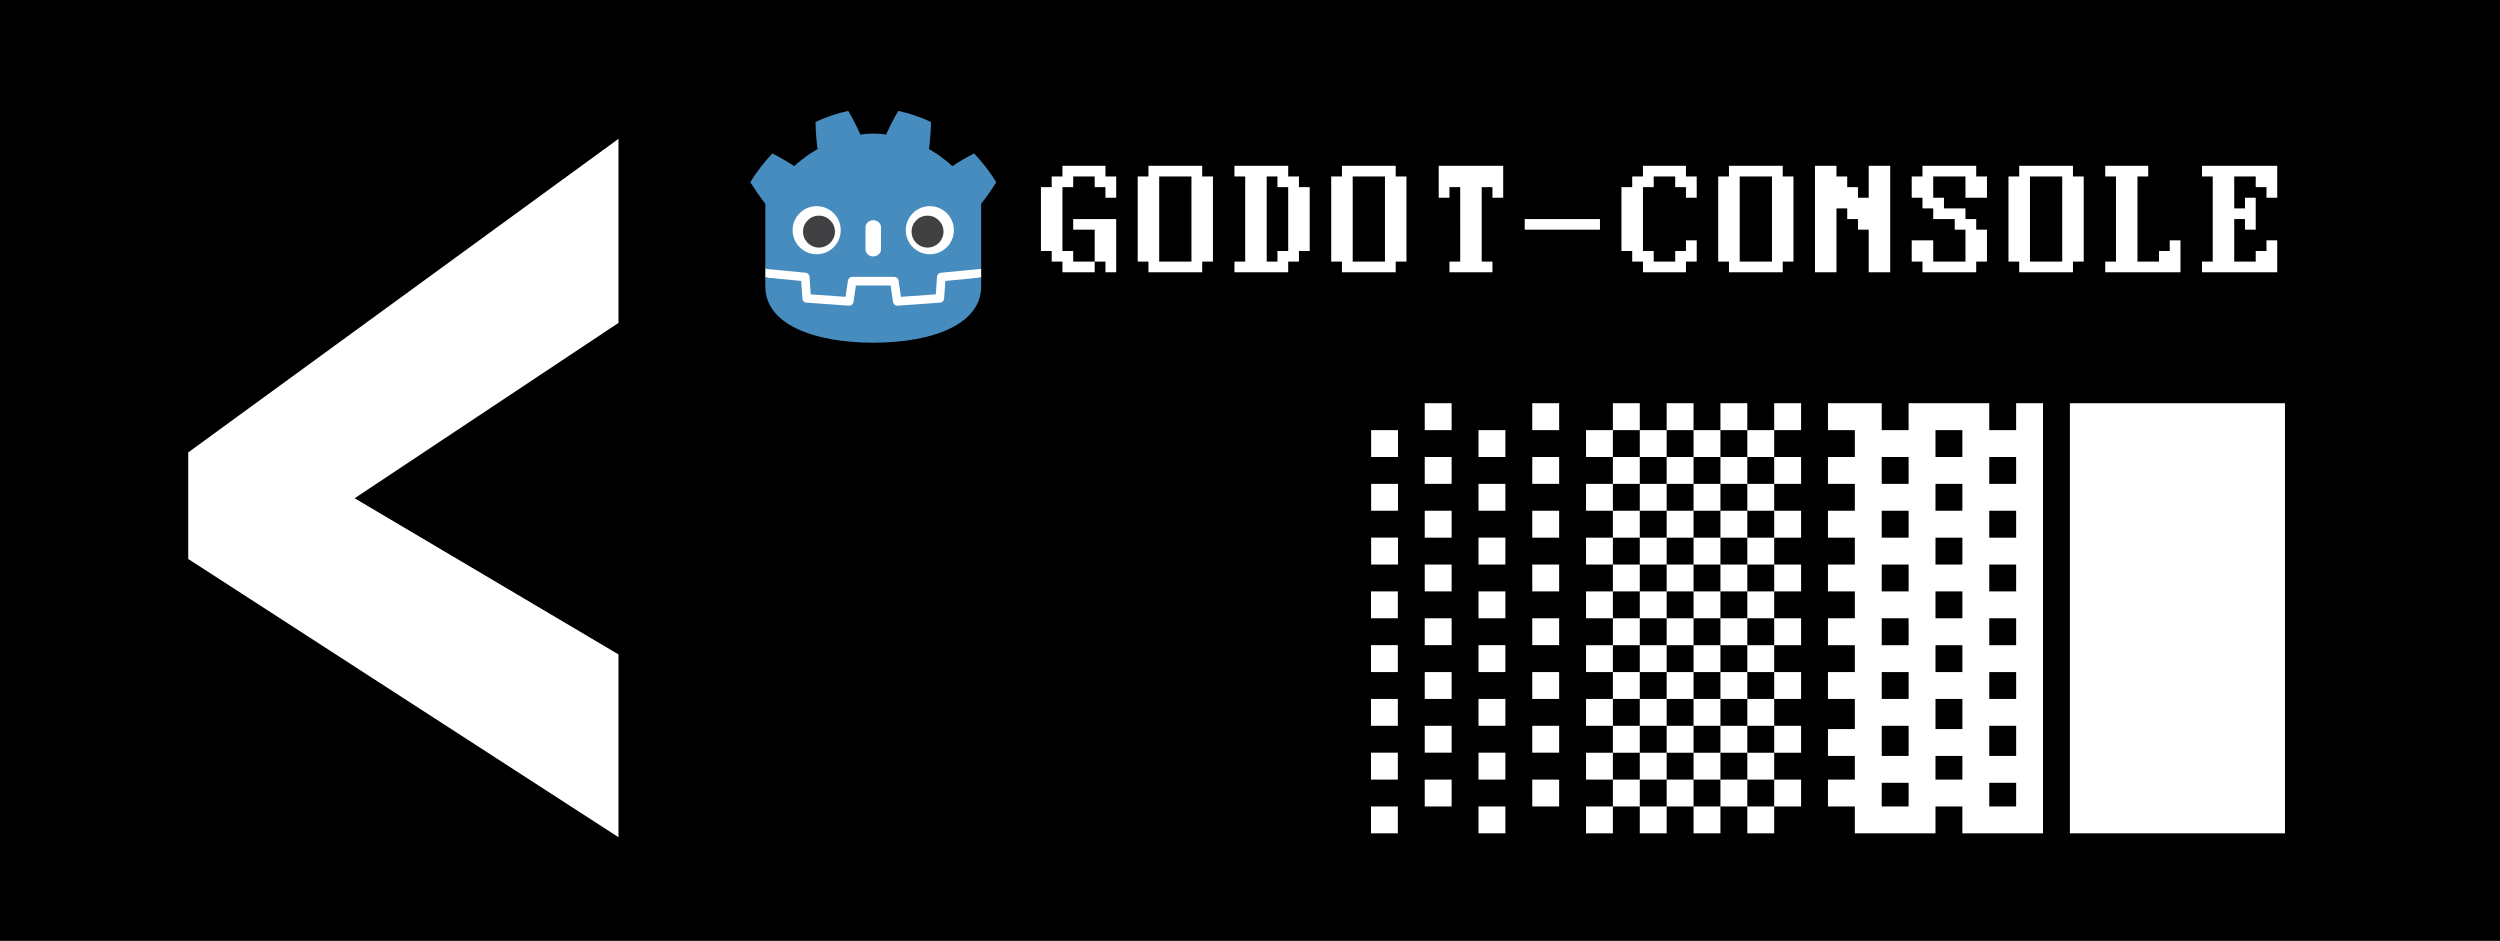 <?xml version="1.0" encoding="UTF-8" standalone="no"?>
<svg
   width="465"
   height="175"
   version="1.1"
   id="svg6"
   sodipodi:docname="splash.svg"
   inkscape:version="1.3.2 (091e20ef0f, 2023-11-25)"
   inkscape:export-filename="splash.png"
   inkscape:export-xdpi="96"
   inkscape:export-ydpi="96"
   xmlns:inkscape="http://www.inkscape.org/namespaces/inkscape"
   xmlns:sodipodi="http://sodipodi.sourceforge.net/DTD/sodipodi-0.dtd"
   xmlns="http://www.w3.org/2000/svg"
   xmlns:svg="http://www.w3.org/2000/svg">
  <defs
     id="defs6" />
  <sodipodi:namedview
     id="namedview6"
     pagecolor="#ffffff"
     bordercolor="#000000"
     borderopacity="0.25"
     inkscape:showpageshadow="2"
     inkscape:pageopacity="0.0"
     inkscape:pagecheckerboard="0"
     inkscape:deskcolor="#d1d1d1"
     inkscape:zoom="1.7068885"
     inkscape:cx="159.64722"
     inkscape:cy="4.3939602"
     inkscape:window-width="1918"
     inkscape:window-height="2053"
     inkscape:window-x="0"
     inkscape:window-y="0"
     inkscape:window-maximized="0"
     inkscape:current-layer="g278"
     showgrid="true"
     showguides="false"
     inkscape:lockguides="true">
    <inkscape:grid
       type="xygrid"
       id="grid1063"
       originx="0"
       originy="20"
       spacingy="1"
       spacingx="1"
       units="px"
       visible="true" />
    <sodipodi:guide
       position="291,100.525"
       orientation="0,-1"
       id="guide1"
       inkscape:locked="true" />
    <sodipodi:guide
       position="299,20.525"
       orientation="0,-1"
       id="guide3"
       inkscape:locked="true" />
    <sodipodi:guide
       position="245,91.525"
       orientation="1,0"
       id="guide4"
       inkscape:locked="true" />
    <sodipodi:guide
       position="285,99"
       orientation="1,0"
       id="guide5"
       inkscape:locked="true" />
    <sodipodi:guide
       position="295,56.525"
       orientation="1,0"
       id="guide6"
       inkscape:locked="true" />
    <sodipodi:guide
       position="335,67.525"
       orientation="1,0"
       id="guide7"
       inkscape:locked="true" />
    <sodipodi:guide
       position="345,98.025"
       orientation="1,0"
       id="guide8"
       inkscape:locked="true" />
    <sodipodi:guide
       position="385,86.525"
       orientation="1,0"
       id="guide9"
       inkscape:locked="true" />
    <sodipodi:guide
       position="395,56.525"
       orientation="1,0"
       id="guide10"
       inkscape:locked="true" />
  </sodipodi:namedview>
  <rect
     width="124"
     height="124"
     x="2"
     y="22"
     fill="#363d52"
     stroke="#212532"
     stroke-width="4"
     rx="14"
     id="rect1"
     style="display:none;fill:#000000;stroke:#ffffff" />
  <g
     inkscape:groupmode="layer"
     id="layer2"
     inkscape:label="Layer 2"
     transform="translate(0,20)"
     style="display:inline"
     sodipodi:insensitive="true" />
  <rect
     style="display:inline;fill:#000000;stroke-width:1.957"
     id="rect289"
     width="465"
     height="175"
     x="0"
     y="-1.1290323e-06" />
  <g
     aria-label="&gt;"
     transform="matrix(-1.048,0,0,1.526,-3.769,6.341)"
     id="text6"
     style="font-size:154.685px;line-height:193.357px;font-family:System-ui;-inkscape-font-specification:System-ui;letter-spacing:0px;display:inline;stroke:#ffffff;stroke-width:0;paint-order:fill markers stroke"
     sodipodi:insensitive="true">
    <path
       d="M -113.366,75.609 -66.538,56.576 -113.366,35.201 V 12.768 l 76.361,38.218 v 12.991 l -76.361,33.913 z"
       style="font-weight:800;font-family:'Open Sans';-inkscape-font-specification:'Open Sans Ultra-Bold';text-align:center;text-anchor:middle;fill:#ffffff;stroke-width:0"
       id="path343" />
  </g>
  <g
     inkscape:groupmode="layer"
     id="layer1"
     inkscape:label="Layer 1"
     style="display:inline"
     transform="translate(250,70)">
    <g
       id="g277"
       transform="translate(-10)">
      <path
         id="rect1426"
         style="fill:#ffffff;stroke-width:5.292"
         d="m 145,5 h 40 v 80 h -40 z" />
    </g>
    <g
       id="g276"
       transform="translate(-5)">
      <path
         id="rect231"
         style="fill:#ffffff;stroke-width:1"
         d="m 95,5 v 5 h 5 v 5 h -5 v 5 h 5 v 5 h -5 v 5 h 5 v 5 h -5 v 5 h 5 v 5 h -5 v 5 h 5 v 5 h -5 v 5 h 5 v 5.602 h -5 v 5 h 5 V 75 h -5 v 5 h 5 v 5 h 5 5 5 v -5 h 5 v 5 h 5 5 5 V 5 h -5 v 5 h -5 V 5 h -5 -5 -5 v 5 h -5 V 5 h -5 z m 20,5 h 5 v 5 h -5 z m -10,5 h 5 v 5 h -5 z m 20,0 h 5 v 5 h -5 z m -10,5 h 5 v 5 h -5 z m -10,5 h 5 v 5 h -5 z m 20,0 h 5 v 5 h -5 z m -10,5 h 5 v 5 h -5 z m -10,5 h 5 v 5 h -5 z m 20,0 h 5 v 5 h -5 z m -10,5 h 5 v 5 h -5 z m -10,5 h 5 v 5 h -5 z m 20,0 h 5 v 5 h -5 z m -10,5 h 5 v 5 h -5 z m -10,5 h 5 v 5 h -5 z m 20,0 h 5 v 5 h -5 z m -10,5 h 5 v 5.602 h -5 z m -10,5 h 5 v 5.602 h -5 z m 20,0 h 5 v 5.602 h -5 z m -10,5.602 h 5 V 75 h -5 z m -10,5 h 5 V 80 h -5 z m 20,0 h 5 V 80 h -5 z" />
    </g>
    <g
       id="g275">
      <path
         id="rect1358"
         style="fill:#ffffff"
         d="m 50,5 v 5 h 5 V 5 Z m 5,5 v 5 h 5 v -5 z m 5,0 h 5 V 5 h -5 z m 5,0 v 5 h 5 v -5 z m 5,0 h 5 V 5 h -5 z m 5,0 v 5 h 5 v -5 z m 5,0 h 5 V 5 h -5 z m 0,5 v 5 h 5 v -5 z m 0,5 h -5 v 5 h 5 z m 0,5 v 5 h 5 v -5 z m 0,5 h -5 v 5 h 5 z m 0,5 v 5 h 5 v -5 z m 0,5 h -5 v 5 h 5 z m 0,5 v 5 h 5 v -5 z m 0,5 h -5 v 5 h 5 z m 0,5 v 5 h 5 v -5 z m 0,5 h -5 v 5 h 5 z m 0,5 v 5 h 5 v -5 z m 0,5 h -5 v 5 h 5 z m 0,5 v 5 h 5 v -5 z m 0,5 h -5 v 5 h 5 z m -5,0 v -5 h -5 v 5 z m -5,0 h -5 v 5 h 5 z m -5,0 v -5 h -5 v 5 z m -5,0 h -5 v 5 h 5 z m -5,0 v -5 h -5 v 5 z m -5,0 h -5 v 5 h 5 z m 0,-5 v -5 h -5 v 5 z m 0,-5 h 5 v -5 h -5 z m 0,-5 v -5 h -5 v 5 z m 0,-5 h 5 v -5 h -5 z m 0,-5 v -5 h -5 v 5 z m 0,-5 h 5 v -5 h -5 z m 0,-5 v -5 h -5 v 5 z m 0,-5 h 5 v -5 h -5 z m 0,-5 v -5 h -5 v 5 z m 0,-5 h 5 v -5 h -5 z m 0,-5 v -5 h -5 v 5 z m 0,-5 h 5 v -5 h -5 z m 0,-5 v -5 h -5 v 5 z m 5,5 v 5 h 5 v -5 z m 5,0 h 5 v -5 h -5 z m 5,0 v 5 h 5 v -5 z m 5,0 h 5 v -5 h -5 z m 0,5 v 5 h 5 v -5 z m 0,5 h -5 v 5 h 5 z m 0,5 v 5 h 5 v -5 z m 0,5 h -5 v 5 h 5 z m 0,5 v 5 h 5 v -5 z m 0,5 h -5 v 5 h 5 z m 0,5 v 5 h 5 v -5 z m 0,5 h -5 v 5 h 5 z m 0,5 v 5 h 5 v -5 z m 0,5 h -5 v 5 h 5 z m -5,0 v -5 h -5 v 5 z m -5,0 h -5 v 5 h 5 z m 0,-5 v -5 h -5 v 5 z m 0,-5 h 5 v -5 h -5 z m 0,-5 v -5 h -5 v 5 z m 0,-5 h 5 v -5 h -5 z m 0,-5 v -5 h -5 v 5 z m 0,-5 h 5 v -5 h -5 z m 0,-5 v -5 h -5 v 5 z m 0,-5 h 5 v -5 h -5 z" />
    </g>
    <g
       id="g274"
       transform="translate(5)">
      <path
         id="rect1066"
         style="fill:#ffffff;stroke-width:1"
         d="m 10,5 v 5 h 5 V 5 Z m 20,0 v 5 h 5 V 5 Z M 0.031,10 v 5 h 5 V 10 Z M 20,10 v 5 h 5 v -5 z m -10,5 v 5 h 5 v -5 z m 20,0 v 5 h 5 V 15 Z M 0.031,20 v 5 h 5 V 20 Z M 20,20 v 5 h 5 v -5 z m -10,5 v 5 h 5 v -5 z m 20,0 v 5 h 5 V 25 Z M 0.031,30 v 5 h 5 V 30 Z M 20,30 v 5 h 5 v -5 z m -10,5 v 5 h 5 v -5 z m 20,0 v 5 h 5 V 35 Z M 0,40 v 5 h 5 v -5 z m 20,0 v 5 h 5 v -5 z m -10,5 v 5 h 5 v -5 z m 20,0 v 5 h 5 V 45 Z M 0,50 v 5 h 5 v -5 z m 20,0 v 5 h 5 v -5 z m -10,5 v 5 h 5 v -5 z m 20,0 v 5 h 5 V 55 Z M 0,60 v 5 h 5 v -5 z m 20,0 v 5 h 5 v -5 z m -10,5 v 5 h 5 v -5 z m 20,0 v 5 h 5 V 65 Z M 0,70 v 5 h 5 v -5 z m 20,0 v 5 h 5 v -5 z m -10,5 v 5 h 5 v -5 z m 20,0 v 5 h 5 V 75 Z M 0,80 v 5 h 5 v -5 z m 20,0 v 5 h 5 v -5 z" />
    </g>
  </g>
  <g
     id="g3"
     transform="matrix(1.089,0,0,1.089,10.398,-23.309)"
     style="display:inline;stroke-width:0.918">
    <g
       id="g278"
       transform="translate(-10.417,-4.037)">
      <path
         style="font-size:29.232px;font-family:'Perfect DOS VGA 437 Win';-inkscape-font-specification:'Perfect DOS VGA 437 Win';text-align:center;text-anchor:middle;fill:#ffffff"
         d="m 183.252,63.169 h 7.308 v 9.135 h -1.827 v -1.827 h -1.827 v -5.481 h -3.654 z m 3.654,-7.308 h -3.654 v 1.827 h -1.827 v 10.962 h 1.827 v 1.827 h 3.654 v 1.827 h -5.481 v -1.827 h -1.827 v -1.827 h -1.827 V 57.688 h 1.827 v -1.827 h 1.827 v -1.827 h 7.308 v 1.827 h 1.827 V 59.515 h -1.827 v -1.827 h -1.827 z m 16.443,0 h -5.481 v 14.616 h 5.481 z m -9.135,0 h 1.827 v -1.827 h 9.135 v 1.827 h 1.827 v 14.616 h -1.827 v 1.827 h -9.135 v -1.827 h -1.827 z m 25.578,1.827 h -1.827 v -1.827 h -1.827 v 14.616 h 1.827 v -1.827 h 1.827 z m 0,12.789 v 1.827 h -9.135 v -1.827 h 1.827 V 55.861 h -1.827 v -1.827 h 9.135 v 1.827 h 1.827 v 1.827 h 1.827 v 10.962 h -1.827 v 1.827 z m 16.443,-14.616 h -5.481 v 14.616 h 5.481 z m -9.135,0 h 1.827 v -1.827 h 9.135 v 1.827 h 1.827 v 14.616 h -1.827 v 1.827 h -9.135 v -1.827 h -1.827 z m 20.097,14.616 h 1.827 V 57.688 h -1.827 V 59.515 h -1.827 v -5.481 h 10.962 V 59.515 h -1.827 v -1.827 h -1.827 v 12.789 h 1.827 v 1.827 h -7.308 z m 12.789,-7.308 h 12.789 v 1.827 h -12.789 z m 25.578,-7.308 h -3.654 v 1.827 h -1.827 v 10.962 h 1.827 v 1.827 h 3.654 v -1.827 h 1.827 V 66.823 h 1.827 v 3.654 h -1.827 v 1.827 h -7.308 v -1.827 h -1.827 v -1.827 h -1.827 V 57.688 h 1.827 v -1.827 h 1.827 v -1.827 h 7.308 v 1.827 h 1.827 V 59.515 h -1.827 v -1.827 h -1.827 z m 16.443,0 h -5.481 v 14.616 h 5.481 z m -9.135,0 h 1.827 v -1.827 h 9.135 v 1.827 h 1.827 v 14.616 h -1.827 v 1.827 h -9.135 v -1.827 h -1.827 z m 23.751,7.308 h -1.827 v -1.827 h -1.827 v 10.962 h -3.654 V 54.034 h 3.654 v 1.827 h 1.827 v 1.827 h 1.827 V 59.515 h 1.827 v -5.481 h 3.654 v 18.27 h -3.654 v -7.308 h -1.827 z m 9.135,3.654 h 3.654 v 3.654 h 5.481 v -5.481 h -1.827 v -1.827 h -3.654 v -1.827 h -1.827 V 59.515 h -1.827 v -3.654 h 1.827 v -1.827 h 9.135 v 1.827 h 1.827 V 59.515 h -3.654 v -3.654 h -5.481 V 59.515 h 1.827 v 1.827 h 3.654 v 1.827 h 1.827 v 1.827 h 1.827 v 5.481 h -1.827 v 1.827 h -9.135 v -1.827 h -1.827 z m 25.578,-10.962 h -5.481 v 14.616 h 5.481 z m -9.135,0 h 1.827 v -1.827 h 9.135 v 1.827 h 1.827 v 14.616 h -1.827 v 1.827 h -9.135 v -1.827 h -1.827 z M 364.126,70.477 h 3.654 v -1.827 h 1.827 V 66.823 h 1.827 v 5.481 h -12.789 v -1.827 h 1.827 V 55.861 h -1.827 v -1.827 h 5.481 1.827 v 1.827 H 364.126 Z m 18.27,-7.308 h -1.827 v 7.308 h 3.654 v -1.827 h 1.827 V 66.823 h 1.827 v 5.481 h -12.789 v -1.827 h 1.827 V 55.861 h -1.827 v -1.827 h 12.789 V 59.515 h -1.827 v -1.827 h -1.827 v -1.827 h -3.654 v 5.481 h 1.827 V 59.515 h 1.827 v 5.481 h -1.827 z"
         id="text477"
         transform="scale(1.005,0.995)"
         aria-label="GODOT-CONSOLE" />
      <g
         id="g937"
         transform="matrix(0.448,0,0,0.448,84.945,37.197)"
         style="stroke-width:0.918">
        <g
           stroke-width="9.117"
           transform="matrix(0.101,0,0,0.101,93.544,-1.674)"
           id="g715">
          <path
             d="m 0,0 c 0,0 -0.325,1.994 -0.515,1.976 l -36.182,-3.491 c -2.879,-0.278 -5.115,-2.574 -5.317,-5.459 l -0.994,-14.247 -27.992,-1.997 -1.904,12.912 c -0.424,2.872 -2.932,5.037 -5.835,5.037 h -38.188 c -2.902,0 -5.41,-2.165 -5.834,-5.037 l -1.905,-12.912 -27.992,1.997 -0.994,14.247 c -0.202,2.886 -2.438,5.182 -5.317,5.46 l -36.2,3.49 c -0.187,0.018 -0.324,-1.978 -0.511,-1.978 l -0.049,-7.83 30.658,-4.944 1.004,-14.374 c 0.203,-2.91 2.551,-5.263 5.463,-5.472 l 38.551,-2.75 c 0.146,-0.01 0.29,-0.016 0.434,-0.016 2.897,0 5.401,2.166 5.825,5.038 l 1.959,13.286 h 28.005 l 1.959,-13.286 c 0.423,-2.871 2.93,-5.037 5.831,-5.037 0.142,0 0.284,0.005 0.423,0.015 l 38.556,2.75 c 2.911,0.209 5.26,2.562 5.463,5.472 l 1.003,14.374 30.645,4.966 z"
             fill="#ffffff"
             transform="matrix(4.163,0,0,-4.163,919.241,771.672)"
             id="path699"
             style="stroke-width:9.117" />
          <path
             d="m 0,0 v -47.514 -6.035 -5.492 c 0.108,-0.001 0.216,-0.005 0.323,-0.015 l 36.196,-3.49 c 1.896,-0.183 3.382,-1.709 3.514,-3.609 l 1.116,-15.978 31.574,-2.253 2.175,14.747 c 0.282,1.912 1.922,3.329 3.856,3.329 h 38.188 c 1.933,0 3.573,-1.417 3.855,-3.329 l 2.175,-14.747 31.575,2.253 1.115,15.978 c 0.133,1.9 1.618,3.425 3.514,3.609 l 36.182,3.49 c 0.107,0.01 0.214,0.014 0.322,0.015 v 4.711 l 0.015,0.005 V 0 c 5.097,6.416 9.923,13.494 13.621,19.449 -5.651,9.62 -12.575,18.217 -19.976,26.182 -6.864,-3.455 -13.531,-7.369 -19.828,-11.534 -3.151,3.132 -6.7,5.694 -10.186,8.372 -3.425,2.751 -7.285,4.768 -10.946,7.118 1.09,8.117 1.629,16.108 1.846,24.448 -9.446,4.754 -19.519,7.906 -29.708,10.17 -4.068,-6.837 -7.788,-14.241 -11.028,-21.479 -3.842,0.642 -7.702,0.88 -11.567,0.926 v 0.006 c -0.027,0 -0.052,-0.006 -0.075,-0.006 -0.024,0 -0.049,0.006 -0.073,0.006 V 63.652 C 93.903,63.606 90.046,63.368 86.203,62.726 82.965,69.964 79.247,77.368 75.173,84.205 64.989,81.941 54.915,78.789 45.47,74.035 45.686,65.695 46.225,57.704 47.318,49.587 43.65,47.237 39.795,45.22 36.369,42.469 32.888,39.791 29.333,37.229 26.181,34.097 19.884,38.262 13.219,42.176 6.353,45.631 -1.048,37.666 -7.968,29.069 -13.621,19.449 -9.178,12.475 -4.413,5.466 0,0 Z"
             fill="#478cbf"
             transform="matrix(4.163,0,0,-4.163,104.699,525.907)"
             id="path701"
             style="stroke-width:9.117" />
          <path
             d="m 0,0 -1.121,-16.063 c -0.135,-1.936 -1.675,-3.477 -3.611,-3.616 l -38.555,-2.751 c -0.094,-0.007 -0.188,-0.01 -0.281,-0.01 -1.916,0 -3.569,1.406 -3.852,3.33 l -2.211,14.994 H -81.09 l -2.211,-14.994 c -0.297,-2.018 -2.101,-3.469 -4.133,-3.32 l -38.555,2.751 c -1.936,0.139 -3.476,1.68 -3.611,3.616 L -130.721,0 -163.268,3.138 c 0.015,-3.498 0.06,-7.33 0.06,-8.093 0,-34.374 43.605,-50.896 97.781,-51.086 h 0.066 0.067 c 54.176,0.19 97.766,16.712 97.766,51.086 0,0.777 0.047,4.593 0.063,8.093 z"
             fill="#478cbf"
             transform="matrix(4.163,0,0,-4.163,784.071,817.243)"
             id="path703"
             style="stroke-width:9.117" />
          <path
             d="m 0,0 c 0,-12.052 -9.765,-21.815 -21.813,-21.815 -12.042,0 -21.81,9.763 -21.81,21.815 0,12.044 9.768,21.802 21.81,21.802 C -9.765,21.802 0,12.044 0,0"
             fill="#ffffff"
             transform="matrix(4.163,0,0,-4.163,389.215,625.671)"
             id="path705"
             style="stroke-width:9.117" />
          <path
             d="m 0,0 c 0,-7.994 -6.479,-14.473 -14.479,-14.473 -7.996,0 -14.479,6.479 -14.479,14.473 0,7.994 6.483,14.479 14.479,14.479 C -6.479,14.479 0,7.994 0,0"
             fill="#414042"
             transform="matrix(4.163,0,0,-4.163,367.367,631.057)"
             id="path707"
             style="stroke-width:9.117" />
          <path
             d="m 0,0 c -3.878,0 -7.021,2.858 -7.021,6.381 v 20.081 c 0,3.52 3.143,6.381 7.021,6.381 3.878,0 7.028,-2.861 7.028,-6.381 V 6.381 C 7.028,2.858 3.878,0 0,0"
             fill="#ffffff"
             transform="matrix(4.163,0,0,-4.163,511.993,724.74)"
             id="path709"
             style="stroke-width:9.117" />
          <path
             d="m 0,0 c 0,-12.052 9.765,-21.815 21.815,-21.815 12.041,0 21.808,9.763 21.808,21.815 0,12.044 -9.767,21.802 -21.808,21.802 C 9.765,21.802 0,12.044 0,0"
             fill="#ffffff"
             transform="matrix(4.163,0,0,-4.163,634.787,625.671)"
             id="path711"
             style="stroke-width:9.117" />
          <path
             d="m 0,0 c 0,-7.994 6.477,-14.473 14.471,-14.473 8.002,0 14.479,6.479 14.479,14.473 0,7.994 -6.477,14.479 -14.479,14.479 C 6.477,14.479 0,7.994 0,0"
             fill="#414042"
             transform="matrix(4.163,0,0,-4.163,656.641,631.057)"
             id="path713"
             style="stroke-width:9.117" />
        </g>
      </g>
    </g>
  </g>
</svg>
